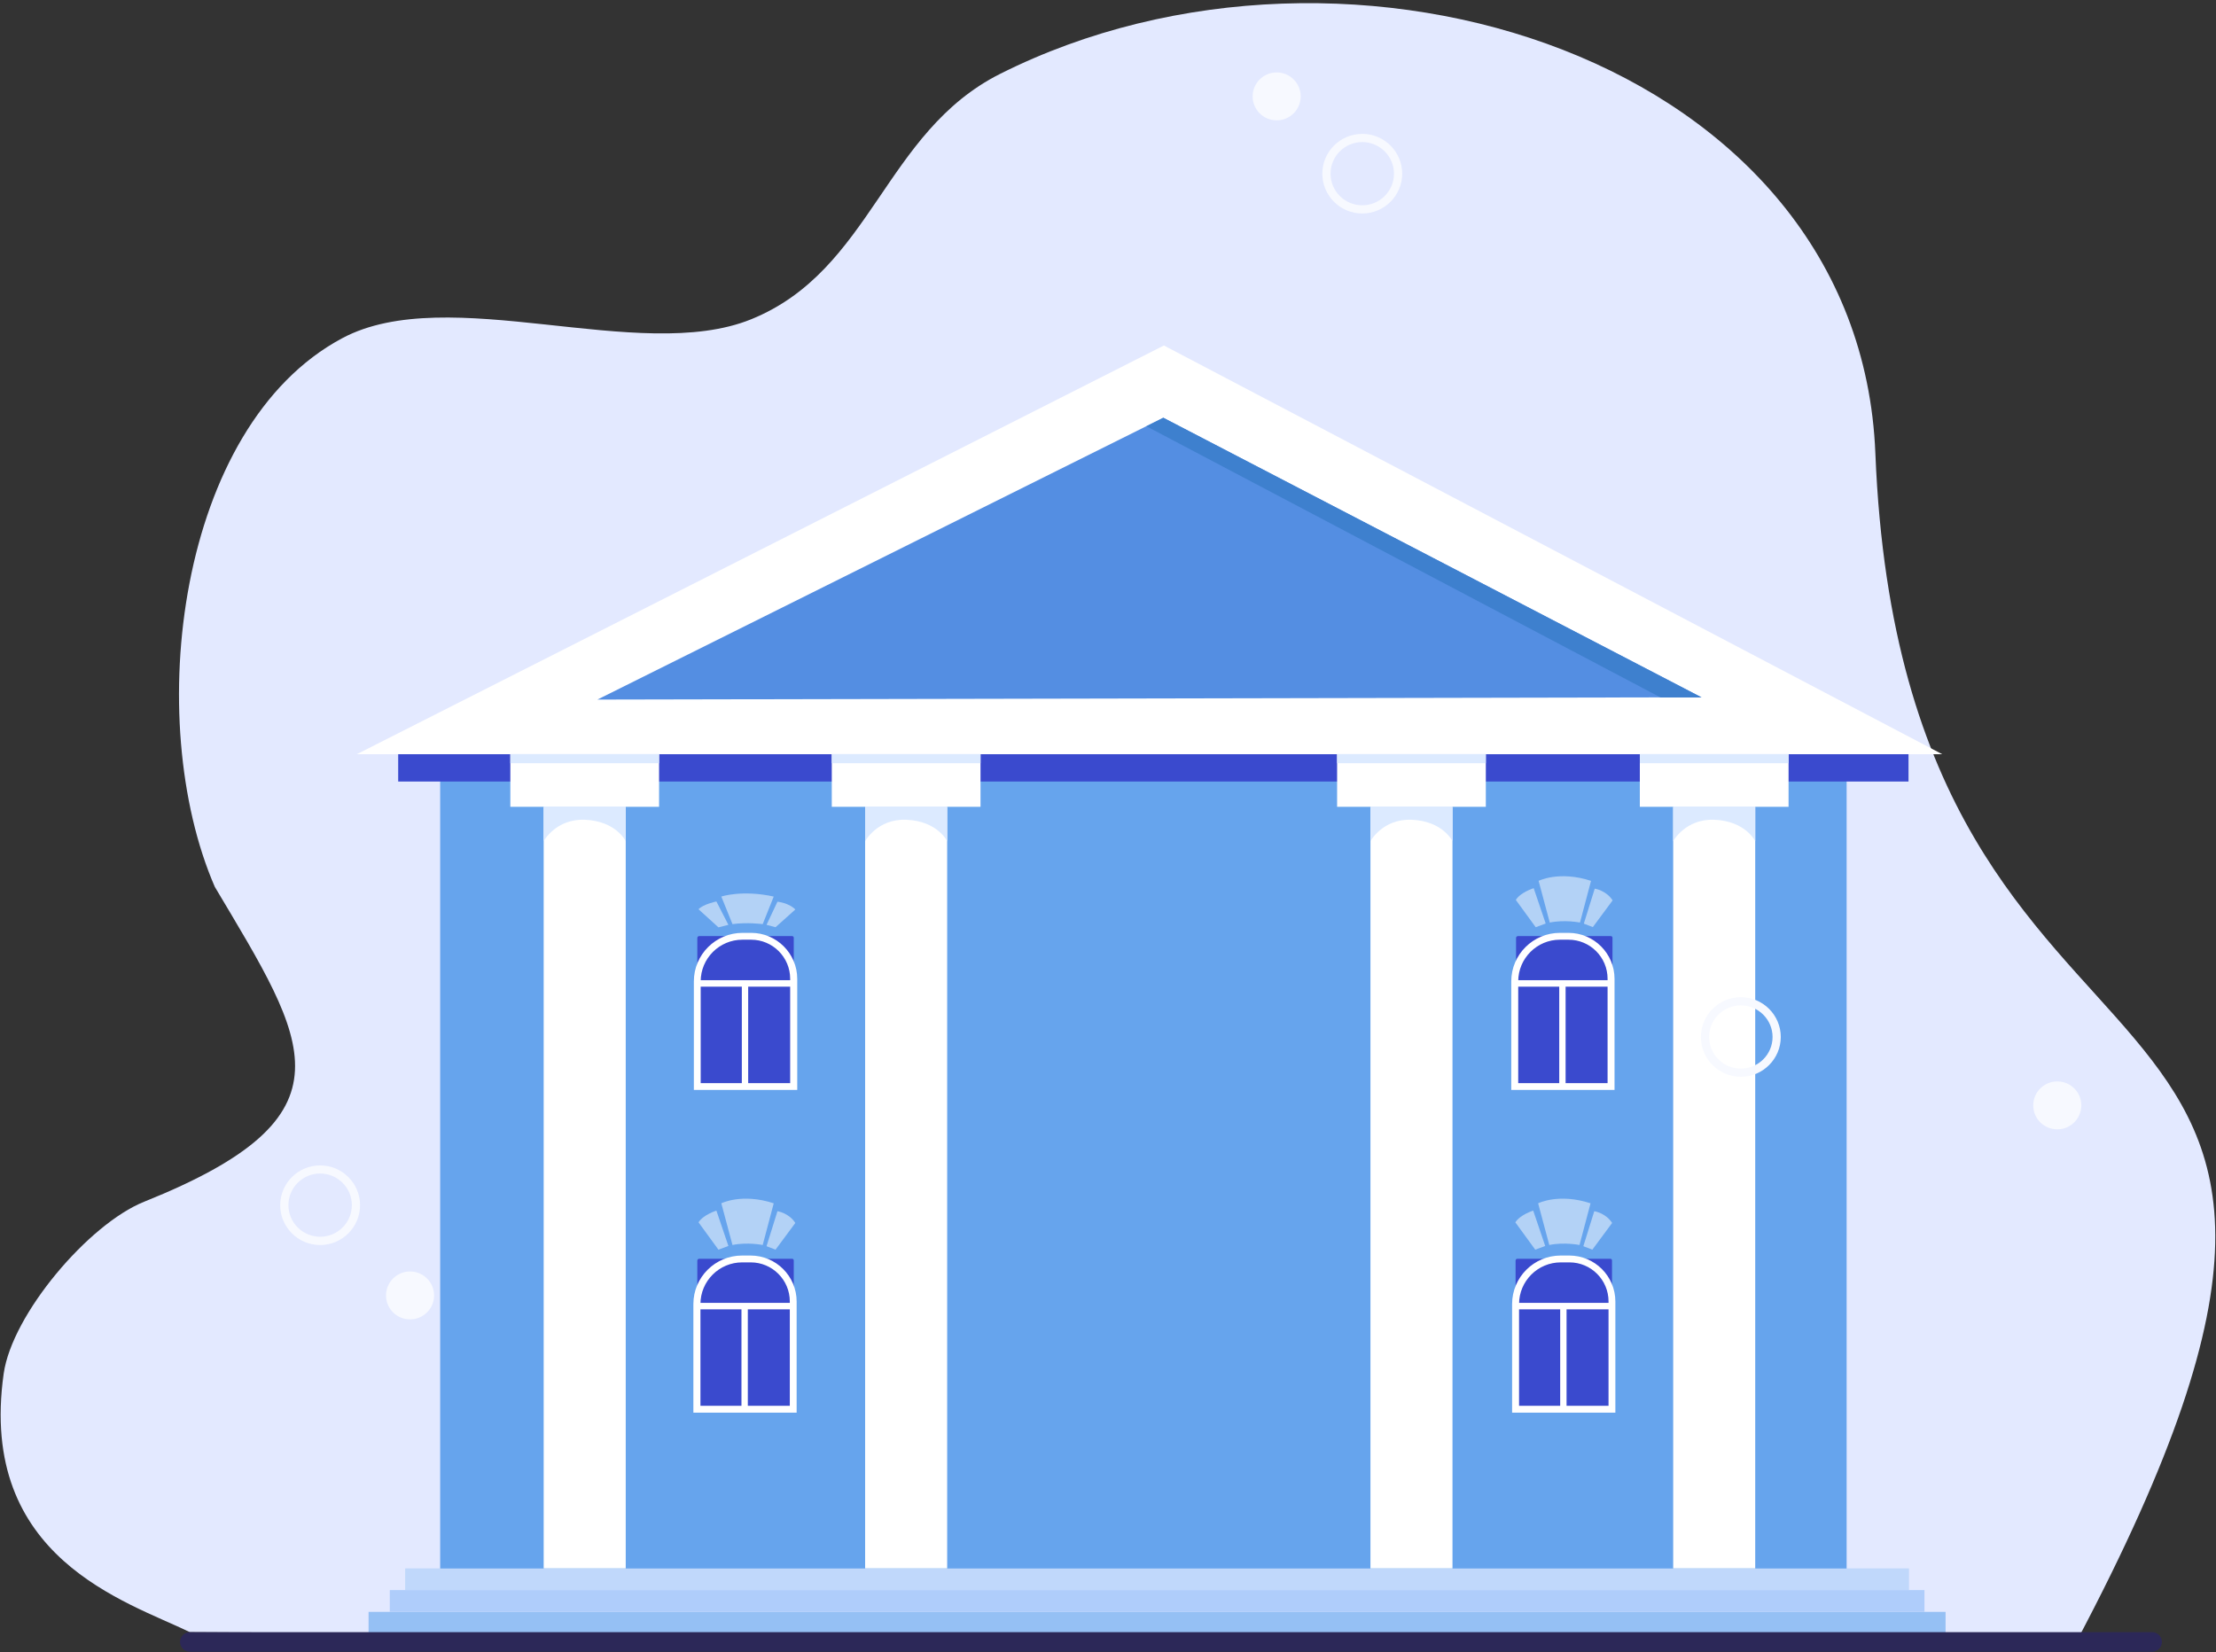 <svg width="590" height="440" viewBox="0 0 590 440" fill="none" xmlns="http://www.w3.org/2000/svg">
<rect x="0" y="0" width="590" height="440" fill="#333333" stroke="none"/>
<g clip-path="url(#clip0_302_3180)">
<path d="M50.553 434.619C33.878 426.485 -5.966 415.007 0.98 365.776C3.216 349.982 23.555 325.96 38.374 320.007C95.608 297.052 81.953 277.772 57.19 236.154C37.922 191.784 47.2 113.527 91.088 90.073C119.443 74.92 170.206 97.093 199.988 85.022C232.125 71.979 235.337 35.198 266.332 19.642C359.318 -27.028 495.099 15.61 499.309 120.712C507.016 312.324 657.711 239.189 552.808 437.227L50.553 434.619Z" fill="#E3E9FF"/>
<g clip-path="url(#clip1_302_3180)">
<path d="M508.26 417.643H107.869V423.418H508.26V417.643Z" fill="#C0D8FB"/>
<path d="M512.38 423.418H103.782V429.193H512.38V423.418Z" fill="#AFCDFB"/>
<path d="M518 429.225H98.129V435H518V429.225Z" fill="#95C0F4"/>
<path d="M491.654 196.623H117.194V417.675H491.654V196.623Z" fill="#66A4ED"/>
<path d="M517.106 200.835H95L309.885 92L517.106 200.835Z" fill="white"/>
<path d="M159.06 186.285L453.014 185.679L309.725 111.24L159.06 186.285Z" fill="#548EE2"/>
<path d="M508.132 200.835H106.017V208.11H508.132V200.835Z" fill="#3A4ACE"/>
<path d="M175.474 200.835H135.876V214.842H175.474V200.835Z" fill="white"/>
<path d="M166.596 214.842H144.753V417.642H166.596V214.842Z" fill="white"/>
<path d="M261.058 200.835H221.459V214.842H261.058V200.835Z" fill="white"/>
<path d="M252.18 214.842H230.337V417.642H252.18V214.842Z" fill="white"/>
<path d="M395.596 200.835H355.998V214.842H395.596V200.835Z" fill="white"/>
<path d="M386.719 214.842H364.876V417.642H386.719V214.842Z" fill="white"/>
<path d="M476.198 200.835H436.6V214.842H476.198V200.835Z" fill="white"/>
<path d="M467.32 214.842H445.478V417.642H467.32V214.842Z" fill="white"/>
<path d="M211.304 289.313H185.661V249.748C185.661 249.493 185.885 249.27 186.14 249.27H210.889C211.145 249.27 211.336 249.461 211.336 249.716V289.313H211.304Z" fill="#3A4ACE"/>
<path d="M211.304 375.239H185.661V335.674C185.661 335.419 185.885 335.195 186.14 335.195H210.889C211.145 335.195 211.336 335.387 211.336 335.642V375.239H211.304Z" fill="#3A4ACE"/>
<path d="M429.287 289.313H403.644V249.748C403.644 249.493 403.867 249.27 404.123 249.27H428.872C429.127 249.27 429.319 249.461 429.319 249.716V289.313H429.287Z" fill="#3A4ACE"/>
<path d="M429.159 375.239H403.516V335.674C403.516 335.419 403.74 335.195 403.995 335.195H428.744C428.999 335.195 429.191 335.387 429.191 335.642V375.239H429.159Z" fill="#3A4ACE"/>
<path d="M144.753 223.999C144.753 223.999 147.979 218.001 155.675 218.288C164.042 218.607 166.596 223.999 166.596 223.999V214.842H144.753V223.999Z" fill="#DCEAFF"/>
<path d="M230.337 223.999C230.337 223.999 233.562 218.001 241.258 218.288C249.625 218.607 252.18 223.999 252.18 223.999V214.842H230.337V223.999Z" fill="#DCEAFF"/>
<path d="M364.876 223.999C364.876 223.999 368.101 218.001 375.797 218.288C384.164 218.607 386.719 223.999 386.719 223.999V214.842H364.876V223.999Z" fill="#DCEAFF"/>
<path d="M445.478 223.999C445.478 223.999 448.703 218.001 456.399 218.288C464.766 218.607 467.32 223.999 467.32 223.999V214.842H445.478V223.999Z" fill="#DCEAFF"/>
<path d="M175.474 200.803H135.876V203.228H175.474V200.803Z" fill="#DCEAFF"/>
<path d="M261.058 200.803H221.459V203.228H261.058V200.803Z" fill="#DCEAFF"/>
<path d="M395.596 200.803H355.998V203.228H395.596V200.803Z" fill="#DCEAFF"/>
<path d="M476.198 200.803H436.6V203.228H476.198V200.803Z" fill="#DCEAFF"/>
<path d="M305.223 113.506L442.093 185.711H453.014L309.725 111.24L305.223 113.506Z" fill="#3E80CE"/>
<path d="M212.23 290.238H184.735V261.331C184.735 254.183 190.547 248.408 197.7 248.408H200C206.77 248.408 212.262 253.896 212.262 260.66V290.238H212.23ZM186.555 288.42H210.378V260.629C210.378 254.885 205.716 250.227 199.968 250.227H197.668C191.537 250.227 186.555 255.204 186.555 261.331V288.42Z" fill="white"/>
<path d="M210.889 261.012H185.853V262.735H210.889V261.012Z" fill="white"/>
<path d="M199.201 261.873H197.509V289.185H199.201V261.873Z" fill="white"/>
<path d="M429.862 290.238H402.366V261.331C402.366 254.183 408.178 248.408 415.332 248.408H417.599C424.369 248.408 429.862 253.896 429.862 260.66V290.238ZM404.187 288.42H428.01V260.629C428.01 254.885 423.347 250.227 417.599 250.227H415.332C409.2 250.227 404.219 255.204 404.219 261.331V288.42H404.187Z" fill="white"/>
<path d="M428.52 261.012H403.484V262.735H428.52V261.012Z" fill="white"/>
<path d="M416.833 261.873H415.14V289.185H416.833V261.873Z" fill="white"/>
<path d="M430.085 376.163H402.59V347.255C402.59 340.108 408.402 334.333 415.523 334.333H417.823C424.593 334.333 430.085 339.821 430.085 346.585V376.163ZM404.442 374.344H428.265V346.553C428.265 340.81 423.603 336.152 417.854 336.152H415.555C409.424 336.152 404.442 341.129 404.442 347.255V374.344Z" fill="white"/>
<path d="M428.744 346.937H403.708V348.66H428.744V346.937Z" fill="white"/>
<path d="M417.088 347.798H415.396V375.11H417.088V347.798Z" fill="white"/>
<path d="M212.103 376.163H184.607V347.255C184.607 340.108 190.419 334.333 197.573 334.333H199.84C206.61 334.333 212.103 339.821 212.103 346.585V376.163ZM186.459 374.344H210.282V346.553C210.282 340.81 205.62 336.152 199.872 336.152H197.604C191.473 336.152 186.491 341.129 186.491 347.255V374.344H186.459Z" fill="white"/>
<path d="M210.761 346.937H185.725V348.66H210.761V346.937Z" fill="white"/>
<path d="M199.105 347.798H197.413V375.11H199.105V347.798Z" fill="white"/>
<path d="M192.048 238.74C192.048 238.74 197.541 236.89 206.003 238.74L203.065 246.079C203.065 246.079 199.01 245.537 195.018 246.079L192.048 238.74Z" fill="#B3D2F6"/>
<path d="M193.932 246.271L190.739 240.049C190.739 240.049 187.258 240.751 185.98 242.123L191.282 246.941L193.932 246.271Z" fill="#B3D2F6"/>
<path d="M204.087 246.27L206.993 240.112C206.993 240.112 210.027 240.399 211.751 242.186L206.482 246.908L204.087 246.27Z" fill="#B3D2F6"/>
<path d="M192.048 320.422C192.048 320.422 197.541 317.646 206.003 320.422L203.065 331.526C203.065 331.526 199.01 330.696 195.018 331.526L192.048 320.422Z" fill="#B3D2F6"/>
<path d="M193.932 331.781L190.739 322.368C190.739 322.368 187.258 323.453 185.98 325.495L191.282 332.77L193.932 331.781Z" fill="#B3D2F6"/>
<path d="M204.087 331.845L206.993 322.528C206.993 322.528 210.027 322.975 211.751 325.655L206.482 332.77L204.087 331.845Z" fill="#B3D2F6"/>
<path d="M409.647 234.56C409.647 234.56 415.14 231.784 423.603 234.56L420.665 245.664C420.665 245.664 416.609 244.834 412.617 245.664L409.647 234.56Z" fill="#B3D2F6"/>
<path d="M411.532 245.918L408.338 236.506C408.338 236.506 404.857 237.591 403.58 239.633L408.881 246.908L411.532 245.918Z" fill="#B3D2F6"/>
<path d="M421.687 245.951L424.593 236.634C424.593 236.634 427.626 237.08 429.351 239.761L424.082 246.876L421.687 245.951Z" fill="#B3D2F6"/>
<path d="M409.52 320.422C409.52 320.422 415.012 317.646 423.475 320.422L420.537 331.526C420.537 331.526 416.481 330.696 412.49 331.526L409.52 320.422Z" fill="#B3D2F6"/>
<path d="M411.404 331.781L408.21 322.368C408.21 322.368 404.73 323.453 403.452 325.495L408.753 332.77L411.404 331.781Z" fill="#B3D2F6"/>
<path d="M421.559 331.845L424.465 322.528C424.465 322.528 427.499 322.975 429.223 325.655L423.954 332.77L421.559 331.845Z" fill="#B3D2F6"/>
</g>
<path d="M362.696 56.849C356.82 56.849 352.063 52.083 352.063 46.249C352.063 40.391 356.844 35.648 362.696 35.648C368.572 35.648 373.329 40.415 373.329 46.249C373.329 52.083 368.548 56.849 362.696 56.849ZM362.696 37.83C358.034 37.83 354.251 41.601 354.251 46.249C354.251 50.897 358.034 54.667 362.696 54.667C367.358 54.667 371.141 50.897 371.141 46.249C371.141 41.601 367.335 37.83 362.696 37.83Z" fill="#F7F9FF"/>
<path d="M463.491 286.736C457.616 286.736 452.858 281.969 452.858 276.135C452.858 270.278 457.64 265.535 463.491 265.535C469.367 265.535 474.124 270.302 474.124 276.135C474.124 281.969 469.343 286.736 463.491 286.736ZM463.491 267.717C458.829 267.717 455.047 271.487 455.047 276.135C455.047 280.783 458.829 284.554 463.491 284.554C468.154 284.554 471.936 280.783 471.936 276.135C471.936 271.487 468.13 267.717 463.491 267.717Z" fill="#F7F9FF"/>
<path d="M572.979 439.836H50.553C49.102 439.836 47.937 438.674 47.937 437.228C47.937 435.781 49.102 434.619 50.553 434.619H572.979C574.43 434.619 575.596 435.781 575.596 437.228C575.596 438.674 574.407 439.836 572.979 439.836Z" fill="#2C2858"/>
<path d="M85.236 331.533C79.36 331.533 74.603 326.766 74.603 320.932C74.603 315.075 79.384 310.332 85.236 310.332C91.112 310.332 95.869 315.099 95.869 320.932C95.869 326.766 91.088 331.533 85.236 331.533ZM85.236 312.49C80.574 312.49 76.791 316.261 76.791 320.909C76.791 325.557 80.574 329.327 85.236 329.327C89.898 329.327 93.681 325.557 93.681 320.909C93.681 316.261 89.875 312.49 85.236 312.49Z" fill="#F7F9FF"/>
<path d="M115.571 345.122C115.664 341.6 112.876 338.67 109.343 338.577C105.81 338.485 102.87 341.265 102.777 344.787C102.684 348.309 105.473 351.239 109.006 351.332C112.539 351.424 115.478 348.644 115.571 345.122Z" fill="#F7F9FF"/>
<path d="M346.306 25.665C346.306 29.175 343.452 32.044 339.907 32.044C336.387 32.044 333.508 29.199 333.508 25.665C333.508 22.156 336.363 19.286 339.907 19.286C343.452 19.286 346.306 22.156 346.306 25.665Z" fill="#F7F9FF"/>
<path d="M554.14 294.349C554.14 297.859 551.285 300.728 547.741 300.728C544.196 300.728 541.342 297.882 541.342 294.349C541.342 290.839 544.196 287.97 547.741 287.97C551.285 287.97 554.14 290.815 554.14 294.349Z" fill="#F7F9FF"/>
</g>
<defs>
<clipPath id="clip0_302_3180">
<rect width="589.626" height="439" fill="white" transform="translate(0.171 0.836)"/>
</clipPath>
<clipPath id="clip1_302_3180">
<rect width="423" height="343" fill="white" transform="translate(95 92)"/>
</clipPath>
</defs>
</svg>

